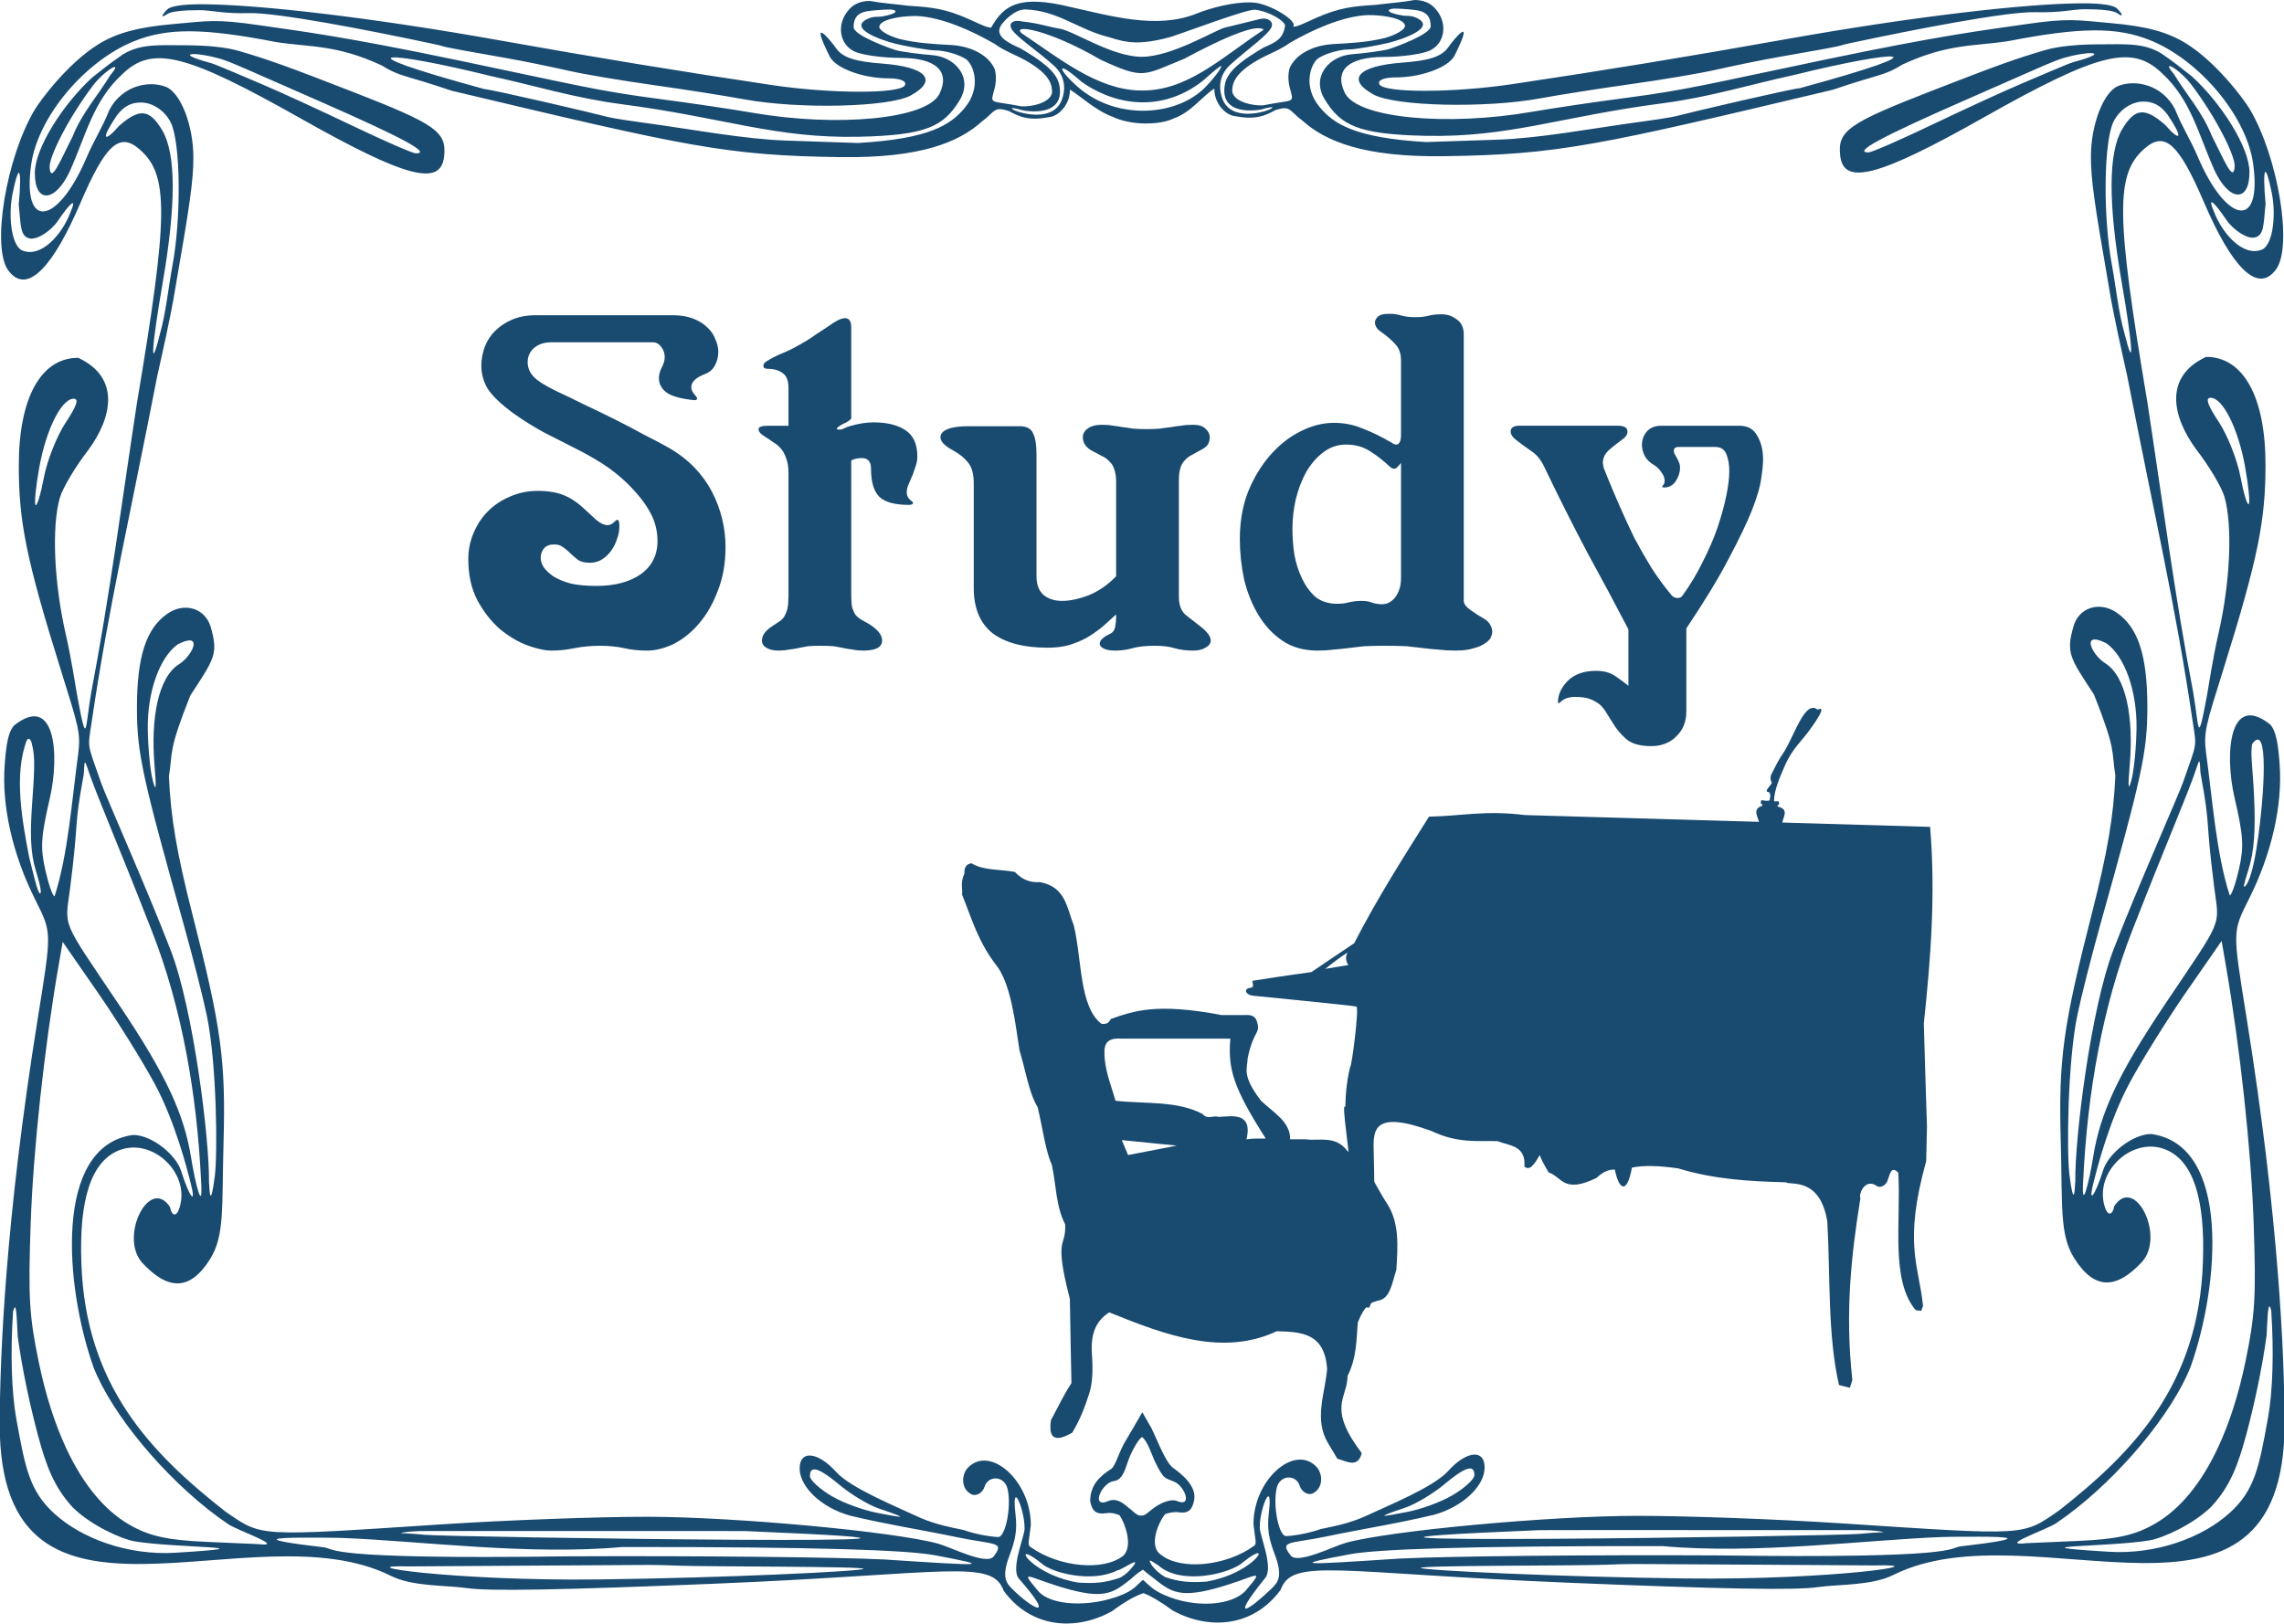 <?xml version="1.0" encoding="UTF-8" standalone="no"?>
<!-- Created with Inkscape (http://www.inkscape.org/) -->

<svg
   xmlns:dc="http://purl.org/dc/elements/1.1/"
   xmlns:cc="http://creativecommons.org/ns#"
   xmlns:rdf="http://www.w3.org/1999/02/22-rdf-syntax-ns#"
   xmlns:svg="http://www.w3.org/2000/svg"
   xmlns="http://www.w3.org/2000/svg"
   xmlns:sodipodi="http://sodipodi.sourceforge.net/DTD/sodipodi-0.dtd"
   xmlns:inkscape="http://www.inkscape.org/namespaces/inkscape"
   width="1893.007"
   height="1346.12"
   id="svg2"
   sodipodi:version="0.32"
   inkscape:version="0.48.1 r9760"
   version="1.0"
   sodipodi:docname="Study.svg"
   inkscape:output_extension="org.inkscape.output.svg.inkscape">
  <defs
     id="defs4">
    <inkscape:perspective
       sodipodi:type="inkscape:persp3d"
       inkscape:vp_x="0 : 526.18109 : 1"
       inkscape:vp_y="0 : 1000 : 0"
       inkscape:vp_z="744.09448 : 526.18109 : 1"
       inkscape:persp3d-origin="372.04724 : 350.78739 : 1"
       id="perspective10" />
    <inkscape:perspective
       id="perspective2620"
       inkscape:persp3d-origin="372.04724 : 350.78739 : 1"
       inkscape:vp_z="744.09448 : 526.18109 : 1"
       inkscape:vp_y="0 : 1000 : 0"
       inkscape:vp_x="0 : 526.18109 : 1"
       sodipodi:type="inkscape:persp3d" />
    <inkscape:perspective
       sodipodi:type="inkscape:persp3d"
       inkscape:vp_x="0 : 526.18109 : 1"
       inkscape:vp_y="0 : 1000 : 0"
       inkscape:vp_z="744.09448 : 526.18109 : 1"
       inkscape:persp3d-origin="372.04724 : 350.78739 : 1"
       id="perspective2447" />
    <inkscape:perspective
       id="perspective2507"
       inkscape:persp3d-origin="372.04724 : 350.78739 : 1"
       inkscape:vp_z="744.09448 : 526.18109 : 1"
       inkscape:vp_y="0 : 1000 : 0"
       inkscape:vp_x="0 : 526.18109 : 1"
       sodipodi:type="inkscape:persp3d" />
    <inkscape:perspective
       sodipodi:type="inkscape:persp3d"
       inkscape:vp_x="0 : 526.18109 : 1"
       inkscape:vp_y="0 : 1000 : 0"
       inkscape:vp_z="744.09448 : 526.18109 : 1"
       inkscape:persp3d-origin="372.04724 : 350.78739 : 1"
       id="perspective3498" />
    <inkscape:perspective
       id="perspective3443"
       inkscape:persp3d-origin="372.04724 : 350.78739 : 1"
       inkscape:vp_z="744.09448 : 526.18109 : 1"
       inkscape:vp_y="0 : 1000 : 0"
       inkscape:vp_x="0 : 526.18109 : 1"
       sodipodi:type="inkscape:persp3d" />
  </defs>
  <sodipodi:namedview
     id="base"
     pagecolor="#ffffff"
     bordercolor="#666666"
     borderopacity="1.0"
     inkscape:pageopacity="0.0"
     inkscape:pageshadow="2"
     inkscape:zoom="0.24748737"
     inkscape:cx="356.637"
     inkscape:cy="634.82719"
     inkscape:document-units="px"
     inkscape:current-layer="layer1"
     showgrid="false"
     inkscape:window-width="1016"
     inkscape:window-height="692"
     inkscape:window-x="658"
     inkscape:window-y="12"
     fit-margin-top="0"
     fit-margin-left="0"
     fit-margin-right="0"
     fit-margin-bottom="0"
     inkscape:window-maximized="0" />
  <g
     inkscape:label="Ebene 1"
     inkscape:groupmode="layer"
     id="layer1"
     transform="translate(263.02,0.149)">
    <g
       transform="matrix(0.929,0,0,1.233,356.178,88.4)"
       id="g2510"
       inkscape:label="Ebene 1"
       style="fill:#194a70;fill-opacity:1;stroke:none">
      <path
         sodipodi:nodetypes="ccscscccscccsssssssssscssccsscccssccsccscccsscccccccsscccsccscccscccssccsscsssssssssscccsssssssssssssscssccsscssssssssssssssccscsccssccsscssccscssccccsssssssccssccssssssccssssssccssccsssssssccscsssccscccccsccssscscccscccccsssccsccssssssssssssccsscccssccssssscsssscsssssccccssscccscsccccssssscscsscsssscccsscccssccssssssssssssccsccssscccsccsccccsccscccccsssssccsccccccsccsssssccssssssccssssssccssccccssccccccssccccssccsccsccsscccccccsscccscsscccccssssccsssscccssssccssssscccssssccccssscscscsscssccsscssssccccssscccscccsssccccsssccsscccssscccccssssccccccccsssscccssssccsssccsssssccsssssccsssssccssssssccssssccscsssccsccsccccccccsccccccccccccccsccccscssccssssccsssscssccc"
         id="path2453"
         d="m 595.441,-71.803 c -11.635,1.623 -20.951,1.914 -34.25,3.219 -12.939,0.765 -27.39,0.854 -46.625,6.625 -13.371,4.011 -23.217,8.421 -27.406,8.062 4.533,-3.7 -19.479,-14.699 -33.68,-16.073 -10.157,-0.982 -31.132,0.885 -52.882,7.416 -35.459,10.639 -76.787,1.282 -112.366,-4.612 -44.745,-8.155 -59.047,-1.606 -70.478,13.894 -4.19,0.358 -14.035,-4.051 -27.406,-8.062 -19.235,-5.771 -33.686,-5.86 -46.625,-6.625 -13.299,-1.304 -22.615,-1.596 -34.25,-3.219 -7.02,-0.058 -14.122,1.773 -18.594,5.844 -11.125,9.233 -8.959,22.875 4.438,27.969 6.466,2.458 25.107,4.469 41.406,4.469 31.224,0 44.672,8.717 35.031,24 -11.075,17.558 -92.676,22.61 -167.063,12.875 -18.378,-2.405 -56.116,-6.602 -83.844,-9.344 -54.602,-5.4 -71.239,-8.98 -179,-25.938 -103.011,-16.21 -139.134,-19.404 -177.688,-23.625 -38.554,-4.221 -45.19,-2.775 -76.406,-0.688 -31.217,2.088 -50.039,5.932 -66.469,13.562 -26.991,12.535 -51.714,37.521 -57.031,44.281 -25.214,32.054 -38.69,92.466 -23.25,107.906 17.051,17.05 40.373,-3.559 64.094,-45.25 22.512,-39.566 34.909,-48.084 52.875,-36.312 26.3,17.232 25.926,43.986 -2.375,170.844 -13.242,65.226 -24.394,130.1 -40.781,194.594 -5.475,23.749 -3.534,38.079 -12.406,2.188 -1.286,-5.203 -4.942,-24.144 -10.312,-41.781 -10.429,-34.252 -12.598,-72.17 -5.25,-91.5 2.479,-6.519 13.833,-20.903 25.219,-31.969 21.532,-21.963 29.074,-48.9 -8.812,-62.188 -33.287,0 -53,26.936 -53,72.438 0,36.935 6.089,61.841 37.5,137.469 16.031,38.597 17.793,42.323 15.5,56.438 -5.597,30.407 -8.913,67.394 -21.094,95.719 -1.624,10e-6 -5.351,-7.999 -8.281,-17.781 -4.525,-15.103 -3.895,-22.404 4.156,-48.469 8.794,-29.119 4.612,-70.416 -31.844,-48.719 -5.638,4.356 -7.352,14.31 -8.562,26.906 -2.642,27.497 7.087,59.826 27.094,90.031 15.13,22.842 15.082,20.908 2.375,80.531 -28.754,134.92 -33.687,225.944 -33.875,272.562 0.01,161.227 224.899,55.111 349.031,101.844 19.547,7.359 49.367,6.179 67.812,8.219 19.798,2.189 83.893,1.272 218.469,-2.875 210.832,-6.497 249.986,-17.175 260.406,4.719 24.46,25.13 64.192,27.216 96.469,13.75 12.056,-6.692 21.174,-10.457 28.25,-12.219 6.708,1.971 15.109,5.635 25.844,11.594 32.277,13.466 72.039,11.348 96.5,-13.781 10.42,-21.894 49.543,-11.185 260.375,-4.688 134.575,4.147 198.671,5.064 218.469,2.875 18.445,-2.039 48.265,-0.86 67.813,-8.219 124.132,-46.732 349.021,59.352 349.031,-101.875 -0.188,-46.618 -5.121,-137.612 -33.875,-272.531 -12.707,-59.623 -12.755,-57.69 2.375,-80.531 20.007,-30.206 29.736,-62.534 27.094,-90.031 -1.21,-12.596 -2.924,-22.55 -8.562,-26.906 -36.456,-21.697 -40.638,19.6 -31.844,48.719 8.052,26.065 8.681,33.366 4.156,48.469 -2.931,9.782 -6.657,17.781 -8.281,17.781 -12.181,-28.324 -15.497,-65.312 -21.094,-95.719 -2.293,-14.115 -0.53,-17.841 15.5,-56.438 31.411,-75.628 37.5,-100.534 37.5,-137.469 0,-45.502 -19.713,-72.438 -53,-72.438 -37.886,13.288 -30.345,40.224 -8.812,62.188 11.386,11.065 22.739,25.45 25.219,31.969 7.348,19.33 5.179,57.248 -5.25,91.5 -5.37,17.637 -9.026,36.579 -10.312,41.781 -8.873,35.891 -6.931,21.561 -12.406,-2.188 -16.388,-64.494 -27.539,-129.368 -40.781,-194.594 -28.301,-126.858 -28.675,-153.611 -2.375,-170.844 17.966,-11.772 30.363,-3.254 52.875,36.312 23.721,41.691 47.043,62.3 64.094,45.25 15.44,-15.44 1.964,-75.852 -23.25,-107.906 -5.317,-6.76 -30.04,-31.747 -57.031,-44.281 -16.43,-7.63 -35.252,-11.475 -66.469,-13.562 -31.217,-2.088 -37.852,-3.533 -76.406,0.688 -38.554,4.221 -74.676,7.415 -177.687,23.625 -107.761,16.958 -124.397,20.538 -179,25.938 -27.728,2.742 -65.466,6.939 -83.844,9.344 -74.387,9.735 -155.987,4.683 -167.062,-12.875 -9.64,-15.283 3.808,-24 35.031,-24 16.3,2e-6 34.94,-2.01 41.406,-4.469 13.397,-5.093 15.562,-18.736 4.438,-27.969 -4.471,-4.071 -11.574,-5.901 -18.594,-5.844 z m 595.031,2.219 c -50.701,0.163 -152.49,9.159 -264.344,24.219 -85.726,11.542 -161.448,20.904 -243.219,30.094 -53.079,5.965 -115.183,6.017 -118.844,0.094 -1.699,-2.75 4.165,-4.594 14.656,-4.594 22.075,2e-6 47.085,-6.52 52.562,-14.812 18.936,-28.669 -0.789,-10.832 -5.688,-5.5 -6.206,6.756 -18.465,9.096 -41.094,10.375 -39.547,2.235 -50.255,11.155 -25.719,21.406 19.085,7.974 99.961,9.405 148.781,2.625 16.868,-2.343 53.335,-6.673 81.062,-9.594 27.728,-2.92 61.761,-7.239 75.625,-9.625 13.864,-2.386 39.623,-6.436 57.281,-8.75 67.432,-8.838 48.112,-6.806 61.875,-9.031 62.111,-10.042 141.492,-21.422 165.75,-20.938 24.258,0.485 32.687,-1.986 44.656,-2 13.31,-0.015 25.117,0.837 28.312,2.562 4.854,2.62 6.645,2.056 0.156,-3 -2.605,-2.03 -11.973,-3.595 -31.812,-3.531 z m -1676.031,0.625 c -19.84,-0.064 -29.208,1.502 -31.812,3.531 -6.489,5.056 -4.698,5.62 0.156,3 3.196,-1.725 15.003,-2.577 28.312,-2.562 11.969,0.014 20.398,2.485 44.656,2 24.258,-0.485 103.639,10.896 165.75,20.938 13.763,2.225 -5.557,0.193 61.875,9.031 17.658,2.314 43.417,6.364 57.281,8.75 13.864,2.386 47.897,6.705 75.625,9.625 27.728,2.92 64.195,7.251 81.062,9.594 48.82,6.78 129.696,5.349 148.781,-2.625 24.536,-10.252 13.829,-19.172 -25.719,-21.406 -22.629,-1.279 -34.888,-3.619 -41.094,-10.375 -4.898,-5.332 -24.623,-23.169 -5.688,5.5 5.477,8.293 30.488,14.813 52.563,14.812 10.491,0 16.356,1.844 14.656,4.594 -3.661,5.924 -65.765,5.871 -118.844,-0.094 -81.771,-9.19 -157.493,-18.552 -243.219,-30.094 -111.854,-15.06 -213.643,-24.056 -264.344,-24.219 z m 938.754,3.665 c 13.836,1.322 27.247,8.122 26.746,10.835 -1.714,9.269 -9.296,11.303 -19,14.562 -16.893,7.543 -32.023,15.078 -34.531,24.438 -4.84,18.064 17.775,19.039 31.906,17.313 33.404,-7.33 -23.427,14.734 -34.219,-7.188 -2.752,-5.401 -4.529,-15.086 7.125,-23.031 15.532,-10.588 34.636,-20.432 36.844,-25.625 1.46,-3.436 -3.583,-6.325 -10.562,-5.031 l -31.25,5.781 c -8.661,1.606 -47.463,19.695 -74.302,19.609 -26.751,-0.085 -60.421,-17.423 -73.291,-18.953 -10.632,-1.264 -17.785,-3.538 -33.27,-4.802 -6.98,-1.294 -11.518,0.585 -10.057,4.021 2.208,5.193 22.827,15.068 38.359,25.656 11.654,7.945 9.877,17.599 7.125,23 -10.792,21.922 -67.623,-0.142 -34.219,7.188 14.131,1.727 36.747,0.752 31.906,-17.313 -2.508,-9.359 -17.638,-16.895 -34.531,-24.438 -9.704,-3.26 -23.501,-7.949 -17.571,-15.277 2.785,-3.442 12.83,-11.193 22.15,-10.915 29.45,0.878 46.661,13.633 75.253,18.842 14.88,3.636 26.724,5.238 53.895,-0.318 13.883,-3.311 67.361,-18.654 75.496,-18.355 z m 124.621,-0.759 c 6.487,0.012 17.894,0.842 20.625,1.25 7.851,1.174 11.438,4.34 11.438,10.594 10e-6,5.563 -31.669,14.068 -37.188,15.375 -5.519,1.307 -24.367,3 -32.875,3.469 -20.347,1.12 -37.024,15.017 -24.375,30.469 14.148,17.282 29.166,23.437 89.875,24.406 74.549,1.19 119.885,-12.862 211.625,-21.906 42.389,-4.179 77.74,-12.592 116.906,-18.969 90.401,-16.883 141.464,-19.132 5.312,8.844 -6.926,0.236 -97.959,16.3 -106.781,18.125 -8.823,1.825 -22.984,3.176 -50.875,6.125 -27.891,2.949 -75.882,9.458 -111.281,10.344 l -64.344,1.625 c -63.51,-2.792 -82.398,-12.077 -95.094,-23.562 -15.83,-14.32 -7.393,-29.85 -0.938,-32.906 7.829,-3.706 20.688,-5.849 26.781,-5.781 6.093,0.068 28.16,-3.027 36.031,-4.531 13.334,-2.548 43.079,-10.492 24.219,-16.844 -5.106,-1.719 -8.46,-0.984 -12.031,-1.438 -16.888,-2.144 -13.518,-4.699 -7.031,-4.688 z m -450.719,0.625 c 6.487,-0.012 9.857,2.575 -7.031,4.719 -3.571,0.453 -6.925,-0.313 -12.031,1.406 -18.861,6.351 10.885,14.327 24.219,16.875 7.871,1.504 29.938,4.568 36.031,4.5 6.093,-0.068 18.952,2.075 26.781,5.781 6.455,3.056 14.893,18.586 -0.938,32.906 C 181.432,12.245 162.544,21.53 99.034,24.322 l -64.344,-1.625 c -35.399,-0.886 -83.39,-7.395 -111.281,-10.344 -27.891,-2.949 -42.052,-4.3 -50.875,-6.125 -8.822,-1.825 -99.856,-17.889 -106.781,-18.125 -136.151,-27.975 -85.089,-25.727 5.312,-8.844 39.167,6.377 74.518,14.79 116.906,18.969 91.74,9.045 137.076,23.096 211.625,21.906 60.709,-0.969 75.727,-7.093 89.875,-24.375 12.649,-15.452 -4.028,-29.38 -24.375,-30.5 -8.508,-0.469 -27.356,-2.161 -32.875,-3.469 -5.519,-1.307 -37.187,-9.812 -37.188,-15.375 0,-6.253 3.587,-9.42 11.438,-10.594 2.731,-0.408 14.138,-1.238 20.625,-1.25 z m 426.406,3.75 c 16.13,-0.154 33.469,2.673 33.469,7.344 10e-6,2.408 -8.23,6.067 -18.312,8.125 -15.096,2.777 -30.643,3.444 -45.969,4.031 -12.67,0.485 -30.773,4.536 -38.094,15.188 -1.833,2.667 -2.237,8.717 -0.688,13.344 4.061,12.126 5.723,8.263 -23.594,12.656 -8.392,0.41 -25.579,-1.987 -27.5,-9.156 0,-5.014 1.06,-12.17 24,-21.812 8.639,-3.631 19.172,-6.442 27.438,-11.062 19.77,-8.669 47.174,-17.941 69.25,-18.656 z m -405.125,0.625 c 1.013,-0.013 2.023,-0.01 3.031,0 22.076,0.715 49.48,9.987 69.25,18.656 8.266,4.62 18.799,7.431 27.438,11.062 22.94,9.643 24,16.83 24,21.844 -1.921,7.169 -19.108,9.566 -27.5,9.156 -29.317,-4.393 -27.655,-0.53 -23.594,-12.656 1.55,-4.627 1.145,-10.677 -0.688,-13.344 -7.321,-10.651 -25.424,-14.734 -38.094,-15.219 -15.326,-0.587 -30.873,-1.254 -45.969,-4.031 -10.083,-2.058 -18.313,-5.717 -18.312,-8.125 0,-4.378 15.242,-7.143 30.438,-7.344 z m 307.312,8.219 c 5.205,0.012 6.476,1.02 2.75,2.219 -36.831,18.604 -66.794,40.403 -107.946,39.652 -38.024,-0.694 -70.755,-20.952 -105.538,-38.522 -9.019,-6.217 23.04,-3.008 70.299,17.754 39.014,13.517 37.684,10.753 74.906,-0.625 31.528,-12.854 55.591,-20.502 65.529,-20.478 z m 745.781,1.438 c 19.798,-0.105 35.221,2.078 50.062,6.562 44.277,13.38 86.08,51.047 92.062,82.938 8.404,44.798 -23.645,40.707 -49.156,-4.188 -7.429,-13.074 -13.673,-19.425 -20.688,-32.594 -11.391,-16.043 -34.239,-19.691 -49.5,-15.625 -14.011,3.517 -25.427,26.411 -25.344,47.938 0.059,15.265 2.776,30.102 16.188,88.062 4.07,19.1 11.936,44.631 16.125,59 25.689,99.283 42.856,153.358 58.25,231.406 3.826,19.397 4.545,14.04 -8.062,41.406 -4.54,9.855 -40.23,69.882 -62.375,113.156 -20.099,39.275 -34.675,126.822 -34.062,156.25 2e-4,0.01 -2e-4,0.021 0,0.031 -0.098,0.322 -0.168,0.659 -0.188,1.031 -0.16,3.072 -0.959,18.074 -5.031,-5.844 -2.544,-14.946 -1.699,-75.845 7.125,-107.719 3.489,-12.604 12.89,-40.449 20.875,-61.875 36.882,-98.971 41.5,-115.073 41.5,-144.938 10e-5,-34.631 -8.177,-53.588 -27.344,-63.5 -15.272,-7.898 -33.645,-3.558 -38.5,9.094 -6.941,18.087 -3.163,21.291 18.25,46 20.094,38.099 15.411,37.453 19.062,54.406 -1.545,27.213 -7.063,51.684 -20.75,92.062 -26.052,76.855 -30.029,98.696 -27.969,154.344 1.604,43.334 -1.136,62.08 11.844,77.906 18.462,22.319 38.329,20.864 60.844,2.531 20.484,-17.431 -6.554,-58.192 -24.875,-37.438 -1.558,6.153 -5.909,7.468 -8.812,-0.062 -8.974,-23.277 25.093,-46.92 54.562,-37.875 24.368,7.479 35.43,32.726 33.25,75.812 -3.632,82.03 -61.441,127.256 -128.156,166.781 -33.459,17.312 -26.663,17.006 -193.344,8.781 -57.552,-2.84 -140.036,-5.128 -183.312,-5.094 -78.541,0.061 -220.681,9.971 -259.719,18.125 -11.343,2.369 -43.086,14.689 -49.375,8.5 -10.335,-10.17 -0.738,-7.616 32.656,-12.875 32.631,-5.139 62.009,-8.452 95.594,-14.531 25.25,-5.322 44.844,-19.201 44.844,-31.719 10e-6,-5.904 -3.557,-8.74 -9.062,-8.688 -6.239,0.06 -14.97,3.858 -23.719,11.219 -12.624,10.622 -54.635,23.484 -69.75,28.906 -15.253,5.472 -27.466,7.447 -43.719,9.969 -13.813,3.676 -27.966,4.689 -30.844,4.719 -6.639,0.069 -12.041,-20.886 -8.375,-32.438 2.836,-8.937 17.315,-9.132 20.5,-1.406 1.768,4.288 7.656,6.609 11.688,5.094 9.724,-3.655 8.963,-13.362 3.156,-17.906 -19.7,-15.416 -56.169,8.873 -56.094,38.594 1.631,11.431 3.382,13.288 0.156,14.812 -25.376,13.625 -65.179,16.3 -82.625,5.844 -11.972,-6.03 -1.585,-22.91 3.795,-27.432 2.981,-0.765 7.953,-1.602 11.112,-1.224 9.227,1.105 12.826,-1.365 14.594,-7.938 2.612,-9.712 -11.447,-17.887 -18.562,-21.781 -6.812,-3.729 -12.839,-16.342 -19.375,-26.625 l -8.25,-10.844 -13.75,17.719 c -7.269,8.326 -9.75,18.225 -14.094,20.375 -9.445,4.676 -18.622,10.249 -18.688,21.781 1.768,6.573 5.398,9.043 14.625,7.938 3.992,-0.478 8.026,0.225 11.625,1.438 5.199,5.787 12.086,20.949 3.25,27.219 -17.446,10.456 -57.249,7.781 -82.625,-5.844 -3.225,-1.525 -1.475,-3.381 0.156,-14.812 0.075,-29.721 -36.394,-53.979 -56.094,-38.562 -5.807,4.545 -6.568,14.251 3.156,17.906 4.031,1.515 9.92,-0.837 11.688,-5.125 3.185,-7.726 17.664,-7.53 20.5,1.406 3.666,11.551 -1.736,32.507 -8.375,32.438 -2.878,-0.03 -17.03,-1.043 -30.844,-4.719 -16.253,-2.522 -28.466,-4.466 -43.719,-9.938 -15.115,-5.422 -57.127,-18.316 -69.75,-28.937 -8.748,-7.36 -17.48,-11.159 -23.719,-11.219 -5.505,-0.053 -9.062,2.784 -9.062,8.688 0,12.517 19.593,26.397 44.844,31.719 33.584,6.079 62.963,9.392 95.594,14.531 33.394,5.259 42.991,2.736 32.656,12.906 -6.289,6.189 -38.032,-6.162 -49.375,-8.531 -39.038,-8.154 -181.178,-18.064 -259.719,-18.125 -43.277,-0.034 -125.76,2.254 -183.312,5.094 -166.681,8.225 -159.885,8.531 -193.344,-8.781 -66.715,-39.525 -124.524,-84.751 -128.156,-166.781 -2.18,-43.087 8.882,-68.334 33.25,-75.812 29.47,-9.045 63.537,14.598 54.562,37.875 -2.903,7.53 -7.255,6.216 -8.812,0.062 -18.321,-20.754 -45.359,20.006 -24.875,37.438 22.514,18.333 42.381,19.788 60.844,-2.531 12.98,-15.826 10.24,-34.572 11.844,-77.906 2.06,-55.647 -1.917,-77.489 -27.969,-154.344 -13.687,-40.379 -19.205,-64.85 -20.75,-92.062 3.651,-16.953 -1.031,-16.307 19.062,-54.406 21.413,-24.709 25.191,-27.913 18.25,-46 -4.855,-12.652 -23.228,-16.991 -38.5,-9.094 -19.167,9.912 -27.344,28.869 -27.344,63.5 0,29.864 4.618,45.967 41.5,144.938 7.984,21.426 17.386,49.271 20.875,61.875 8.824,31.874 9.669,92.773 7.125,107.719 -4.072,23.918 -4.872,8.916 -5.031,5.844 -0.019,-0.373 -0.09,-0.709 -0.188,-1.031 2e-4,-0.01 -2.7e-4,-0.021 0,-0.031 0.613,-29.428 -13.964,-116.975 -34.062,-156.25 -22.145,-43.274 -57.835,-103.301 -62.375,-113.156 -12.607,-27.366 -11.888,-22.009 -8.062,-41.406 15.394,-78.048 32.561,-132.124 58.25,-231.406 4.189,-14.369 12.055,-39.9 16.125,-59 13.412,-57.96 16.129,-72.798 16.188,-88.062 0.083,-21.527 -11.332,-44.421 -25.344,-47.938 -15.261,-4.066 -38.109,-0.418 -49.5,15.625 -7.015,13.169 -13.258,19.519 -20.688,32.594 -25.512,44.895 -57.56,48.985 -49.156,4.188 5.983,-31.89 47.785,-69.558 92.062,-82.938 29.684,-8.97 61.722,-8.789 126.344,0.656 30.189,3.555 53.86,1.527 94.469,15.781 16.091,7.646 20.39,6.224 62.156,16.938 210.39,37.685 244.715,43.624 347.219,44.656 71.136,0.716 105.228,-9.95 125.906,-23.937 11.994,-6.692 10.282,-10.395 24.062,-7.062 10.279,4.318 18.686,6.667 37.156,3.969 8.149,-1.191 17.494,-8.719 17.344,-18.406 10.22,4.814 22.888,14.095 37.866,18.232 15.991,5.891 41.918,5.916 54.772,1.192 15.217,-3.959 25.957,-15.253 36.205,-20.08 -0.15,9.688 9.195,17.216 17.344,18.406 18.47,2.699 26.877,0.381 37.156,-3.938 13.781,-3.332 12.069,0.371 24.062,7.062 20.678,13.988 54.771,24.654 125.906,23.937 102.503,-1.032 136.828,-6.971 347.219,-44.656 41.766,-10.713 46.065,-9.292 62.156,-16.938 40.608,-14.254 64.28,-12.226 94.469,-15.781 32.311,-4.723 56.484,-7.114 76.281,-7.219 z m 21.156,9.312 c -5.569,-0.016 -11.754,0.058 -18.844,0.094 -17.016,0.086 -34.096,1.284 -45.531,3.812 -26.632,5.889 -42.305,10.112 -101.5,27.469 -74.41,21.818 -83.925,26.89 -81.562,43.406 2.943,20.57 34.217,14.361 127.375,-25.25 103.992,-44.218 133.148,-49.63 160.094,-29.75 25.721,17.838 32.145,40.969 46.531,65.031 12.908,20.885 31.156,21.999 31.156,1.219 -10e-5,-16.854 -25.453,-46.613 -51.219,-64.312 -14.005,-8.204 -10.784,-6.678 -27.125,-15.406 -11.7,-5.368 -22.669,-6.265 -39.375,-6.312 z m -1740.344,0.625 c -16.706,0.048 -27.675,0.945 -39.375,6.312 -16.341,8.728 -13.121,7.203 -27.125,15.406 -25.765,17.699 -51.219,47.458 -51.219,64.312 0,20.78 18.248,19.666 31.156,-1.219 14.386,-24.062 20.81,-47.193 46.531,-65.031 26.946,-19.88 56.102,-14.468 160.094,29.75 93.158,39.611 124.432,45.82 127.375,25.25 2.363,-16.516 -7.153,-21.589 -81.562,-43.406 -59.195,-17.357 -74.868,-21.579 -101.5,-27.469 -11.436,-2.529 -28.515,-3.726 -45.531,-3.812 -7.09,-0.036 -13.275,-0.11 -18.844,-0.094 z m 1716.844,5.375 c 5.828,0.119 3.607,2.114 -15.719,6 -4.595,0.924 -31.344,9.716 -46.469,14.531 -15.124,4.815 -50.87,17.171 -79.438,27.469 -28.568,10.298 -54.247,18.75 -57.062,18.75 -14.041,-10e-6 10.677,-10.144 83.812,-34.344 67.481,-22.329 81.759,-27.333 90.969,-29.313 9.995,-2.148 19.373,-3.186 23.906,-3.094 z m -1693.344,0.625 c 4.533,-0.093 13.911,0.946 23.906,3.094 9.21,1.979 23.488,6.984 90.969,29.313 73.135,24.2 97.854,34.344 83.812,34.344 -2.815,0 -28.495,-8.452 -57.062,-18.75 -28.568,-10.298 -64.313,-22.653 -79.438,-27.469 -15.124,-4.815 -41.874,-13.607 -46.469,-14.531 -19.326,-3.886 -21.547,-5.881 -15.719,-6 z m 1763.406,8.062 c 2.566,0.029 12.731,5.889 19.438,12.594 22.524,22.52 38.98,47.895 38.531,54.656 -0.817,12.321 -10.113,-5.253 -20.406,-20.344 -8.629,-16.317 -22.478,-27.473 -33.75,-41.438 -4.411,-3.899 -5.157,-5.484 -3.812,-5.469 z m -846.437,0.031 c 1.455,-0.107 -3.052,5.399 -12.875,13.344 -25.278,20.443 -80.027,23.667 -114.844,0.625 -18.624,-12.326 -19.578,-18.827 3.344,-3.438 33.843,17.833 74.661,19.22 108.156,-0.625 10.028,-6.733 15.087,-9.823 16.219,-9.906 z m -987.031,0.594 c 1.344,-0.015 0.598,1.57 -3.812,5.469 -11.272,13.965 -25.121,25.121 -33.75,41.438 -10.294,15.091 -19.589,32.665 -20.406,20.344 -0.449,-6.761 16.007,-32.137 38.531,-54.656 6.706,-6.705 16.872,-12.564 19.438,-12.594 z M 1245.722,-3.522 c 8.137,0.006 14.793,2.101 21.375,8.625 14.299,15.738 12.477,19.407 -2.094,6.969 -18.126,-11.949 -27.049,-11.203 -38.344,3.156 -12.31,15.65 -12.432,49.77 -0.344,102.5 10.165,44.339 11.394,61.551 2.438,34.375 -5.435,-14.605 -7.377,-30.271 -11.031,-45.438 -8.174,-32.463 -7.456,-83.258 1.344,-96.687 5.271,-8.044 16.194,-13.507 26.656,-13.5 z m -1786.531,0.625 c 10.462,-0.007 21.386,5.456 26.656,13.5 8.799,13.43 9.518,64.224 1.344,96.687 -3.655,15.167 -5.597,30.832 -11.031,45.438 -8.957,27.176 -7.727,9.964 2.438,-34.375 12.088,-52.73 11.967,-86.85 -0.344,-102.5 -11.295,-14.359 -20.217,-15.105 -38.344,-3.156 -14.571,12.439 -16.393,8.769 -2.094,-6.969 6.582,-6.524 13.238,-8.619 21.375,-8.625 z M 1354.566,43.791 c 1.039,-0.177 2.869,3.754 5.594,13.719 3.822,13.455 1.845,34.224 -8.125,38.312 -16.966,5.706 -35.912,-10.601 -43.219,-25.062 -6.789,-11.83 0.402,-6.433 11,5.312 6.107,6.768 18.318,12.763 24.812,11.844 8.749,-1.239 8.175,-8 10.094,-22.906 -1.509,-11.914 -1.675,-20.96 -0.156,-21.219 z m -2004.437,0.625 c 0.071,-0.021 0.154,-0.011 0.219,0 1.519,0.259 1.353,9.305 -0.156,21.219 1.919,14.906 1.344,21.668 10.094,22.906 6.494,0.919 18.706,-5.076 24.812,-11.844 10.598,-11.746 17.789,-17.142 11,-5.312 -7.307,14.461 -26.253,30.769 -43.219,25.062 -9.97,-4.089 -11.947,-24.858 -8.125,-38.312 2.554,-9.342 4.308,-13.396 5.375,-13.719 z M 1305.722,195.635 c 10.84,-1e-5 24.536,20.615 30.656,46.125 3.049,12.71 4.565,24.123 3.344,25.344 -1.221,1.221 -4.573,-7.094 -7.438,-18.469 -2.864,-11.375 -11.571,-27.956 -19.375,-36.844 -9.997,-11.387 -12.132,-16.156 -7.187,-16.156 z m -1906.531,0.625 c 4.945,-1e-5 2.81,4.77 -7.188,16.156 -7.803,8.888 -16.511,25.469 -19.375,36.844 -2.864,11.375 -6.216,19.69 -7.438,18.469 -1.221,-1.221 0.295,-12.633 3.344,-25.344 6.12,-25.51 19.816,-46.125 30.656,-46.125 z m 1802.687,161.875 c 2.242,-0.103 5.774,0.636 10.938,2.625 16.295,8.721 27.262,32.122 26.781,57.156 -0.242,12.604 -2.229,28.073 -4.438,34.375 -2.913,8.312 -3.356,5.542 -1.594,-10.094 3.506,-31.103 -2.971,-59.235 -22.031,-68.156 -9.236,-4.323 -17.663,-15.54 -9.656,-15.906 z m -1699.75,0.625 c 0.321,-0.014 0.626,-0.013 0.906,0 8.006,0.367 -0.421,11.583 -9.656,15.906 -19.061,8.922 -25.537,37.053 -22.031,68.156 1.762,15.636 1.32,18.406 -1.594,10.094 -2.209,-6.302 -4.196,-21.771 -4.438,-34.375 -0.48,-25.034 10.486,-48.435 26.781,-57.156 4.518,-1.74 7.783,-2.525 10.031,-2.625 z M 1347.597,425.416 c 10.454,-0.35 3.914,53.866 -2.27,78.781 -3,12.088 -6.561,18.478 -8.756,19.834 -2.195,1.357 -1.238,-1.27 2.745,-10.803 5.22,-12.494 6.632,-26.627 5.094,-50.594 -1.174,-18.288 -3.467,-28.241 -1.594,-34.312 1.8,-1.87 3.402,-2.8 4.781,-2.906 z m -1990.281,0.625 c 0.665,-1.314 3.544,-2.437 4.781,2.906 1.882,6.029 2.86,10.736 0.427,35.323 -2.365,23.9 -2.147,37.09 3.073,49.584 3.983,9.534 5.445,16.2 3.25,14.844 -2.195,-1.357 -5.244,-12.086 -9.261,-23.875 -6.436,-24.996 -13.851,-55.893 -2.27,-78.781 z M 1295.472,440.197 c 1.069,-0.376 0.635,5.571 1.438,8.844 9.034,36.858 3.676,26.657 12,75.781 4.585,27.053 8.805,19.48 -43.875,78.531 -42.249,47.359 -58.006,73.724 -64.094,102.594 -3.522,16.702 -10.928,39.314 -8.875,15.094 3.711,-57.975 17.079,-115.867 43.625,-167.062 33.484,-64.577 50.986,-94.195 58.094,-110.969 0.789,-1.862 1.331,-2.687 1.688,-2.812 z m -1886.156,0.625 c 0.356,-0.051 0.925,0.749 1.812,2.844 7.107,16.773 24.61,46.361 58.094,110.938 26.546,51.196 39.914,109.087 43.625,167.062 2.053,24.221 -5.353,1.608 -8.875,-15.094 -6.088,-28.87 -21.845,-55.235 -64.094,-102.594 -52.679,-59.051 -48.459,-51.478 -43.875,-78.531 8.324,-49.125 2.966,-38.923 12,-75.781 0.769,-3.136 0.403,-8.714 1.312,-8.844 z m 1906.187,120 3.594,15.625 c 12.851,55.813 22.702,124.39 24.969,173.75 2.28,49.667 1.327,62.061 -7.188,93.062 -6.104,22.227 -14.395,41.711 -24.562,58.125 -14.842,23.959 -33.712,41.362 -55.844,51.094 -17.799,7.827 -34.057,10.603 -69.094,11.75 l -45.844,1.5 c -26.324,2.216 17.542,-8.937 26.312,-13.406 3.112,-1.583 6.222,-3.235 9.344,-4.969 0.02,-0.011 0.042,-0.02 0.063,-0.031 47.129,-26.198 94.334,-68.76 110.812,-100.625 25.387,-54.109 35.992,-148.634 -35.312,-156.062 -16.673,-10e-6 -38.255,13.135 -42.906,24.25 -7.455,17.814 -14.247,24.394 -8.062,6.688 2.317,-6.635 12.897,-39.077 31.625,-65.312 10.796,-15.124 33.668,-42.789 50.844,-61.469 l 31.25,-33.969 z m -1926.094,0.625 31.25,33.969 c 17.175,18.679 40.047,46.344 50.844,61.469 18.728,26.236 29.307,58.677 31.625,65.312 6.185,17.707 -0.608,11.126 -8.062,-6.688 -4.651,-11.115 -26.233,-24.25 -42.906,-24.25 -71.304,7.428 -60.7,101.954 -35.312,156.062 16.478,31.865 63.684,74.427 110.812,100.625 0.02,0.011 0.042,0.02 0.062,0.031 3.122,1.734 6.232,3.386 9.344,4.969 8.771,4.469 52.636,15.622 26.312,13.406 l -45.844,-1.5 c -35.037,-1.147 -51.295,-3.924 -69.094,-11.75 -22.132,-9.732 -41.002,-27.135 -55.844,-51.094 -10.168,-16.414 -18.458,-35.898 -24.562,-58.125 -8.514,-31.002 -9.468,-43.396 -7.188,-93.062 2.267,-49.36 12.118,-117.937 24.969,-173.75 l 3.594,-15.625 z M 1358.066,806.572 c 0.441,-0.089 0.987,0.712 1.688,2.625 2.512,28.011 1.343,54.688 -2.844,72.188 -8.024,33.536 -11.899,48.713 -34.062,63.906 -24.492,16.789 -65.65,28.176 -108,26.219 -91.404,-4.224 0.728,-3.062 36.625,-7.688 11.519,-1.484 38.803,-10.644 55.125,-22.844 16.819,-13.836 23.63,-28.002 30.875,-48.125 6.572,-18.511 13.986,-43.563 18.156,-66.656 0.741,-11.006 1.115,-19.359 2.438,-19.625 z m -2011.375,0.625 c 1.462,-0.436 1.822,8.161 2.594,19.625 4.17,23.093 11.584,48.145 18.156,66.656 7.245,20.123 14.056,34.32 30.875,48.156 16.322,12.2 43.606,21.36 55.125,22.844 35.897,4.625 128.029,3.463 36.625,7.688 -42.35,1.957 -83.508,-9.461 -108,-26.25 -22.164,-15.193 -26.039,-30.37 -34.062,-63.906 -4.187,-17.499 -5.356,-44.176 -2.844,-72.188 0.613,-1.674 1.122,-2.503 1.531,-2.625 z m 1005.875,87.25 c 5.028,3.099 8.39,11.881 11.463,16.661 7.968,12.394 8.922,10.524 17.487,13.469 9.225,3.172 16.162,17.446 1.709,12.729 -3.118,-1.018 -10.466,-0.214 -18.214,3.651 -6.745,3.365 -9.596,6.452 -13.24,6.203 -4.009,0.523 -7.7,-3.371 -11.617,-5.325 -6.135,-4.257 -11.897,-6.392 -17.961,-4.409 -16.064,5.253 -6.011,-12.409 5.055,-13.458 8.5,-0.806 10.464,-9.312 13.131,-14.508 3.691,-7.191 9.991,-15.013 12.187,-15.013 z m 292.188,21.063 c 2.786,-0.049 4.094,1.469 4.094,4.531 10e-6,2.663 -8.836,8.744 -19.656,13.531 -10.82,4.786 -28.928,9.518 -40.125,11.125 -21.218,3.046 -32.237,4.854 -2.094,-2.781 10.158,-2.573 26.035,-10.052 35.438,-15.969 11.038,-6.946 18.272,-10.366 22.344,-10.437 z m -584.594,0.625 c 4.072,0.072 11.306,3.492 22.344,10.437 9.403,5.917 25.28,13.396 35.438,15.969 30.143,7.635 19.124,5.827 -2.094,2.781 -11.197,-1.607 -29.305,-6.339 -40.125,-11.125 -10.82,-4.787 -19.656,-10.869 -19.656,-13.531 -1e-4,-3.062 1.308,-4.58 4.094,-4.531 z m 404.75,18.125 c 1.319,-0.199 1.884,2.952 0.5,11.781 -1.58,10.078 0.075,16.769 5.312,27.156 7.603,15.077 2.949,18.866 -3.219,23.344 -18.745,13.609 -38.652,23.884 -5.219,-7.469 7.535,-7.066 -4.731,-28.028 -4.906,-33.719 -0.252,-8.201 5.013,-20.714 7.531,-21.094 z m -225.156,0.656 c 0.076,-0.014 0.168,-0.012 0.25,0 2.519,0.38 7.815,12.893 7.562,21.094 -0.175,5.691 -12.784,27.001 -4.938,33.719 33.1,28.341 12.759,20.63 -5.219,7.438 -6.145,-4.509 -10.822,-8.267 -3.219,-23.344 5.238,-10.387 6.892,-17.078 5.312,-27.156 -1.298,-8.278 -0.894,-11.539 0.25,-11.75 z m 512.562,22 c 79.678,-0.031 235.609,0.031 240.281,0.031 6.23,-10e-5 12.461,0.256 17.188,0.75 9.453,0.989 1.664,0.35 -17.188,1.781 -21.694,1.647 -624.014,8.065 -286.125,-2.5 1.187,-0.037 19.284,-0.052 45.844,-0.062 z m -948,0.625 c 49.526,-0.012 108.442,-0.015 148.281,0 26.559,0.01 44.656,0.025 45.844,0.062 337.889,10.565 -264.431,4.147 -286.125,2.5 -18.851,-1.432 -26.64,-0.792 -17.188,-1.781 4.726,-0.494 10.957,-0.75 17.188,-0.75 2.336,0 42.474,-0.019 92,-0.031 z m 1295.5,3.844 c 22.664,0.025 48.71,0.719 -17.188,6.5 -10.793,0.947 2.823,8.343 -217.687,6.062 -112.549,-0.423 -239.679,0.526 -282.531,2.125 -89.559,4.436 -98.247,4.709 -45.031,-2.844 23.899,-3.392 101.119,-5.688 279.219,-5.531 82.648,5.718 180.888,-4.128 249.313,-6.094 5.302,-0.089 10.604,-0.209 15.906,-0.188 3.275,0.021 10.445,-0.04 18,-0.031 z m -1494.719,0.625 c 7.555,-0.008 14.725,0.052 18,0.031 5.303,-0.022 10.605,0.098 15.906,0.188 68.425,1.966 166.664,11.812 249.312,6.094 178.1,-0.157 255.32,2.139 279.219,5.531 53.216,7.553 44.527,7.28 -45.031,2.844 -42.852,-1.599 -169.982,-2.548 -282.531,-2.125 -220.51,2.28 -206.894,-5.116 -217.688,-6.062 -65.898,-5.781 -39.851,-6.476 -17.188,-6.5 z m 850.5,10.469 c 5.01,-0.03 -12.869,14.866 -45.719,19.094 -15.07,0.829 -24.583,0.086 -36.875,-3.031 -4.908,-2.191 -8.819,-4.826 -11.75,-7.719 -5.605,-6.662 1.844,-1.692 5.557,-0.209 20.632,13.903 65.11,5.433 75.849,-2.198 7.053,-4.274 11.268,-5.927 12.938,-5.938 z m -206.281,0.625 c 1.67,0.01 5.885,1.695 12.938,5.969 9.608,6.827 45.852,13.527 68.156,4.906 4.158,-0.133 25.49,-12.259 10.73,0.118 -2.238,1.877 -6.761,4.436 -9.23,5.069 -12.292,3.117 -21.805,3.86 -36.875,3.031 -32.85,-4.228 -50.729,-19.124 -45.719,-19.094 z m 542.188,6.625 c 11.355,-0.033 213.107,0.989 214.125,0.969 59.651,-1.178 -37.253,9.944 -168.781,8.75 -111.794,-1.014 -234.741,-5.458 -235.75,-7.094 -1.088,-1.763 141.832,-1.358 166.125,-2.156 9.11,-0.299 17.468,-0.449 24.281,-0.469 z m -878.094,0.625 c 6.813,0.02 15.171,0.169 24.281,0.469 24.293,0.798 167.213,0.393 166.125,2.156 -1.009,1.635 -123.956,6.111 -235.75,7.125 -131.528,1.193 -228.433,-9.928 -168.781,-8.75 1.018,0.02 202.77,-1.033 214.125,-1 z m 439.805,3.188 c 2.254,1.64 5.727,3.555 9.289,5.656 14.495,8.552 22.031,13.604 54.062,7.188 36.394,-7.29 47.458,-15.825 28.594,0.937 -11.492,10.212 -45.251,12.782 -74.085,2.848 -9.083,-3.129 -12.593,-6.209 -17.869,-9.79 -6.482,4.085 -7.839,6.8 -19.361,10.272 -28.37,8.548 -63.078,7.081 -74.091,-2.705 -18.864,-16.762 -7.8,-8.228 28.594,-0.937 32.032,6.416 39.567,1.365 54.062,-7.188 3.334,-2.306 6.722,-4.501 10.805,-6.281 z"
         style="fill:#194a70;fill-opacity:1;stroke:none"
         inkscape:connector-curvature="0" />
    </g>
    <path
       style="font-size:400px;font-style:normal;font-variant:normal;font-weight:normal;font-stretch:normal;text-align:start;line-height:125%;writing-mode:lr-tb;text-anchor:start;fill:#194a70;fill-opacity:1;fill-rule:nonzero;stroke:none;stroke-width:1;marker:none;visibility:visible;display:inline;overflow:visible;enable-background:accumulate;font-family:NouveauFLF;-inkscape-font-specification:NouveauFLF"
       d="m 314.718,330.383 c -2e-4,-0.8 -0.4,-1.6 -1.2,-2.4 -0.8,-0.8 -1.6,-1.866 -2.4,-3.2 -0.8,-1.333 -1.2,-2.666 -1.2,-4 -1.9e-4,-4.266 3.733,-7.866 11.2,-10.8 3.733,-1.333 6.533,-3.733 8.4,-7.2 1.866,-3.466 2.8,-7.2 2.8,-11.2 -2.2e-4,-3.466 -0.8,-6.933 -2.4,-10.4 -1.334,-3.733 -3.6,-7.066 -6.8,-10 -2.934,-2.933 -6.8,-5.333 -11.6,-7.2 -4.8,-1.866 -10.4,-2.8 -16.8,-2.8 l -113.6,0 c -7.467,2.7e-4 -14,1.2 -19.6,3.6 -5.6,2.4 -10.4,5.6 -14.4,9.6 -3.733,3.734 -6.533,8.134 -8.4,13.2 -1.867,5.067 -2.8,10.134 -2.8,15.2 -2e-5,6.934 1.733,13.334 5.2,19.2 3.733,5.867 10.8,12.667 21.2,20.4 9.067,6.4 17.867,11.867 26.4,16.4 8.533,4.267 16.667,8.4 24.4,12.4 8,4 15.6,8.267 22.8,12.8 7.2,4.533 14.267,10.133 21.2,16.8 8.8,8.8 15.067,16.8 18.8,24 4,7.2 6,15.067 6,23.6 -1.7e-4,11.733 -4.667,20.933 -14,27.6 -9.333,6.4 -21.6,9.6 -36.8,9.6 -8.267,5e-5 -15.333,-0.667 -21.2,-2 -5.867,-1.6 -10.667,-3.6 -14.4,-6 -3.467,-2.4 -6.133,-4.933 -8,-7.6 -1.6,-2.667 -2.4,-5.2 -2.4,-7.6 -7e-5,-3.2 0.933,-5.867 2.8,-8 1.867,-2.133 4.667,-3.2 8.4,-3.2 2.933,8e-5 5.2,0.667 6.8,2 1.867,1.067 3.733,2.533 5.6,4.4 2.133,2.133 4.4,4.133 6.8,6 2.4,1.867 5.867,2.8 10.4,2.8 3.733,7e-5 7.067,-0.933 10,-2.8 2.933,-1.867 5.467,-4.267 7.6,-7.2 2.133,-2.933 3.733,-6.133 4.8,-9.6 1.333,-3.467 2,-6.933 2,-10.4 -1.3e-4,-3.733 -0.533,-5.6 -1.6,-5.6 -0.533,1e-4 -1.2,0.4 -2,1.2 -2.133,2.133 -4.133,3.2 -6,3.2 -2.933,10e-5 -6.133,-1.467 -9.6,-4.4 -3.2,-2.933 -6.533,-6 -10,-9.2 -5.333,-5.067 -10.933,-8.8 -16.8,-11.2 -5.867,-2.4 -13.067,-3.6 -21.6,-3.6 -8.267,1.3e-4 -16,1.6 -23.2,4.8 -6.933,2.933 -12.933,6.933 -18,12 -5.067,5.067 -9.067,11.067 -12,18 -2.933,6.933 -4.4,14.133 -4.4,21.6 -10e-6,13.333 2.533,24.8 7.6,34.4 5.067,9.333 11.2,17.2 18.4,23.6 7.467,6.133 15.067,10.667 22.8,13.6 8,2.933 14.8,4.4 20.4,4.4 6.133,0 12.4,-0.667 18.8,-2 6.667,-1.333 13.733,-2 21.2,-2 7.467,0 14.133,0.667 20,2 5.867,1.333 12.133,2 18.8,2 7.2,0 14.666,-1.867 22.4,-5.6 7.733,-4 14.666,-9.6 20.8,-16.8 6.4,-7.467 11.6,-16.533 15.6,-27.2 4.266,-10.667 6.4,-22.8 6.4,-36.4 -2.2e-4,-7.733 -0.934,-15.467 -2.8,-23.2 -1.867,-7.733 -4.667,-15.2 -8.4,-22.4 -3.734,-7.2 -8.534,-13.867 -14.4,-20 -5.867,-6.133 -12.934,-11.6 -21.2,-16.4 -5.6,-3.2 -12.4,-6.8 -20.4,-10.8 -7.733,-4.266 -15.867,-8.533 -24.4,-12.8 -8.533,-4.266 -17.067,-8.4 -25.6,-12.4 -8.533,-4.266 -16.267,-8 -23.2,-11.2 -9.333,-4.533 -15.6,-8.533 -18.8,-12 -3.2,-3.466 -4.8,-7.466 -4.8,-12 -6e-5,-4.533 1.733,-8.4 5.2,-11.6 3.733,-3.2 8.533,-4.8 14.4,-4.8 l 84,0 c 2.933,2.5e-4 5.333,1.334 7.2,4 1.867,2.4 2.8,5.2 2.8,8.4 -1.7e-4,2.4 -0.667,4.934 -2,7.6 -1.867,3.467 -2.8,6.667 -2.8,9.6 -1.7e-4,5.067 2.267,9.2 6.8,12.4 4.533,2.934 12,4.934 22.4,6 1.6,2e-4 2.4,-0.4 2.4,-1.2 m 75.787,61.6 0,101.2 c -3e-5,4.533 -0.267,8.133 -0.8,10.8 -0.533,2.4 -1.333,4.533 -2.4,6.4 -0.8,1.6 -2.133,3.067 -4,4.4 -1.6,1.067 -3.6,2.4 -6,4 -5.867,3.733 -8.8,7.733 -8.8,12 -10e-6,2.667 1.2,4.667 3.6,6 2.667,1.6 6,2.4 10,2.4 3.2,0 6,-0.267 8.4,-0.8 2.667,-0.267 5.2,-0.667 7.6,-1.2 2.667,-0.533 5.467,-1.067 8.4,-1.6 2.933,-0.267 6.4,-0.4 10.4,-0.4 4.533,0 8.267,0.133 11.2,0.4 3.2,0.533 6,1.067 8.4,1.6 2.667,0.533 5.2,0.933 7.6,1.2 2.4,0.533 5.2,0.8 8.4,0.8 10.4,0 15.6,-2.8 15.6,-8.4 -1.1e-4,-4.533 -3.6,-9.067 -10.8,-13.6 -2.4,-1.333 -4.533,-2.533 -6.4,-3.6 -1.867,-1.067 -3.467,-2.4 -4.8,-4 -1.067,-1.6 -2,-3.6 -2.8,-6 -0.533,-2.667 -0.8,-6.133 -0.8,-10.4 l 0,-111.6 c 2.4,-1.333 5.333,-2 8.8,-2 5.067,1.6e-4 7.6,2.933 7.6,8.8 -1e-4,11.2 2.4,19.067 7.2,23.6 4.8,4.267 12.8,6.4 24,6.4 2.4,1.2e-4 3.6,-0.533 3.6,-1.6 -1.4e-4,-0.533 -0.4,-1.067 -1.2,-1.6 -2.667,-1.867 -4,-4.267 -4,-7.2 -1.3e-4,-2.133 0.533,-4.4 1.6,-6.8 1.067,-2.667 2.267,-5.467 3.6,-8.4 0.8,-2.4 1.6,-4.8 2.4,-7.2 0.8,-2.4 1.2,-4.8 1.2,-7.2 -1.4e-4,-10.4 -3.333,-17.733 -10,-22 -6.4,-4.266 -15.2,-6.4 -26.4,-6.4 -5.6,1.8e-4 -11.733,0.934 -18.4,2.8 -2.133,0.534 -4,1.2 -5.6,2 -1.333,0.8 -2.667,1.2 -4,1.2 -1.6,1.8e-4 -2.4,-0.266 -2.4,-0.8 -7e-5,-0.533 1.067,-1.466 3.2,-2.8 1.333,-0.8 2.933,-1.6 4.8,-2.4 1.867,-1.066 3.2,-2.133 4,-3.2 l 0,-75.6 c -8e-5,-5.066 -1.733,-7.6 -5.2,-7.6 -1.6,2.7e-4 -3.733,0.667 -6.4,2 -2.4,1.334 -5.067,3.067 -8,5.2 -2.933,1.867 -6,3.867 -9.2,6 -2.933,2.134 -5.733,4 -8.4,5.6 -6.667,4 -12.4,7.067 -17.2,9.2 -4.8,1.867 -9.067,3.867 -12.8,6 -2.4,1.334 -4,2.4 -4.8,3.2 -0.533,0.8 -0.8,1.6 -0.8,2.4 -10e-6,1.6 1.2,2.4 3.6,2.4 5.067,2.3e-4 9.2,1.2 12.4,3.6 3.2,2.134 4.8,6.267 4.8,12.4 l 0,31.2 -16.8,0 c -5.333,1.8e-4 -8,0.934 -8,2.8 -10e-6,2.134 1.867,4.267 5.6,6.4 2.133,1.333 4.267,2.8 6.4,4.4 2.4,1.333 4.533,3.067 6.4,5.2 1.867,2.133 3.333,4.8 4.4,8 1.333,3.2 2,7.333 2,12.4 m 153.544,95.2 c -3e-5,16.8 5.2,29.333 15.6,37.6 10.667,8 25.867,12 45.6,12 6.4,0 12.133,-0.667 17.2,-2 5.333,-1.6 10.267,-3.6 14.8,-6 4.533,-2.667 8.8,-5.6 12.8,-8.8 4,-3.467 8,-7.067 12,-10.8 l 0,2.4 c -1.5e-4,2.4 -0.267,5.067 -0.8,8 -0.533,2.667 -1.867,4.533 -4,5.6 -5.867,2.667 -8.8,5.467 -8.8,8.4 -1.4e-4,1.333 0.933,2.533 2.8,3.6 2.133,1.333 5.467,2 10,2 5.067,0 9.867,-0.667 14.4,-2 4.8,-1.333 10.933,-2 18.4,-2 6.666,0 12.133,0.667 16.4,2 4.533,1.333 9.733,2 15.6,2 4,0 7.333,-0.8 10,-2.4 2.933,-1.6 4.4,-3.6 4.4,-6 -2.3e-4,-3.2 -2.667,-6.933 -8,-11.2 -4.534,-3.467 -8.8,-6.8 -12.8,-10 -3.734,-3.2 -5.6,-8.267 -5.6,-15.2 l 0,-96 c -2e-4,-4.267 0.4,-7.733 1.2,-10.4 0.8,-2.667 2,-4.8 3.6,-6.4 1.6,-1.867 3.466,-3.333 5.6,-4.4 2.4,-1.333 5.066,-2.8 8,-4.4 2.666,-1.333 4.533,-2.8 5.6,-4.4 1.066,-1.867 1.6,-3.866 1.6,-6 -2.3e-4,-2.666 -1.2,-5.066 -3.6,-7.2 -2.134,-2.133 -5.467,-3.2 -10,-3.2 -4,1.8e-4 -7.467,0.267 -10.4,0.8 -2.667,0.267 -5.467,0.667 -8.4,1.2 -2.667,0.267 -5.6,0.667 -8.8,1.2 -2.934,0.267 -6.667,0.4 -11.2,0.4 -4.267,1.8e-4 -8,-0.133 -11.2,-0.4 -2.933,-0.533 -5.733,-0.933 -8.4,-1.2 -2.667,-0.533 -5.333,-0.933 -8,-1.2 -2.667,-0.533 -5.733,-0.8 -9.2,-0.8 -5.333,1.8e-4 -9.333,1.067 -12,3.2 -2.667,1.867 -4,4.267 -4,7.2 -1.2e-4,5.067 3.067,9.067 9.2,12 2.4,1.333 4.667,2.533 6.8,3.6 2.4,1.067 4.4,2.533 6,4.4 1.867,1.6 3.2,3.733 4,6.4 1.067,2.667 1.6,6.133 1.6,10.4 l 0,78.4 c -6.667,6.933 -14.133,12.133 -22.4,15.6 -8.267,3.2 -15.733,4.8 -22.4,4.8 -6.133,4e-5 -11.2,-1.6 -15.2,-4.8 -4,-3.467 -6,-8.667 -6,-15.6 l 0,-101.2 c -9e-5,-7.733 -0.933,-13.466 -2.8,-17.2 -1.6,-4 -5.333,-6 -11.2,-6 l -42.8,0 c -7.2,1.8e-4 -12.8,0.8 -16.8,2.4 -4,1.6 -6,3.867 -6,6.8 -10e-6,3.467 3.467,7.067 10.4,10.8 5.333,2.933 9.467,6.267 12.4,10 3.2,3.733 4.8,9.467 4.8,17.2 l 0,86.8 m 348.531,-98.8 c 1.067,1.5e-4 2,-0.533 2.8,-1.6 1.067,-1.067 2,-2.133 2.8,-3.2 l 0,95.2 c -1.4e-4,4.533 -0.667,8.267 -2,11.2 -1.067,2.667 -2.4,4.8 -4,6.4 -1.6,1.6 -3.333,2.8 -5.2,3.6 -1.6,0.533 -3.067,0.8 -4.4,0.8 -2.667,3e-5 -5.333,-0.4 -8,-1.2 -2.667,-1.067 -5.6,-1.6 -8.8,-1.6 -4,4e-5 -7.6,0.4 -10.8,1.2 -2.933,0.8 -6.133,1.2 -9.6,1.2 -7.2,3e-5 -13.2,-1.867 -18,-5.6 -4.533,-4 -8.267,-9.067 -11.2,-15.2 -2.933,-6.133 -5.067,-12.8 -6.4,-20 -1.067,-7.2 -1.6,-14.267 -1.6,-21.2 -5e-5,-8.267 0.933,-16.533 2.8,-24.8 2.133,-8.533 5.067,-16.133 8.8,-22.8 4,-6.667 8.667,-12 14,-16 5.6,-4.266 11.867,-6.4 18.8,-6.4 7.733,1.7e-4 14.4,1.867 20,5.6 5.6,3.467 11.067,7.733 16.4,12.8 1.067,1.067 2.267,1.6 3.6,1.6 m -128,58.4 c -10e-6,11.2 1.2,22.4 3.6,33.6 2.667,10.933 6.667,20.8 12,29.6 5.333,8.8 12,15.867 20,21.2 8,5.333 17.6,8 28.8,8 4.8,0 9.067,-0.267 12.8,-0.8 4,-0.267 8,-0.667 12,-1.2 4.267,-0.533 8.8,-1.067 13.6,-1.6 5.067,-0.267 11.067,-0.4 18,-0.4 6.933,0 12.8,0.133 17.6,0.4 5.067,0.533 9.733,1.067 14,1.6 4.266,0.533 8.4,0.933 12.4,1.2 4.266,0.533 8.933,0.8 14,0.8 6.133,0 11.2,-0.667 15.2,-2 4,-1.067 7.066,-2.4 9.2,-4 2.4,-1.6 4,-3.2 4.8,-4.8 0.8,-1.867 1.2,-3.467 1.2,-4.8 -2.2e-4,-1.867 -0.534,-3.733 -1.6,-5.6 -1.067,-2.133 -2.8,-3.867 -5.2,-5.2 -3.734,-2.133 -7.467,-4.533 -11.2,-7.2 -3.734,-2.667 -5.6,-5.2 -5.6,-7.6 l 0,-220.8 c -2e-4,-5.6 -1.867,-9.733 -5.6,-12.4 -3.734,-2.933 -8,-4.4 -12.8,-4.4 -4.267,2.7e-4 -7.867,0.4 -10.8,1.2 -2.933,0.8 -6.533,1.2 -10.8,1.2 -4.267,2.7e-4 -8,-0.4 -11.2,-1.2 -3.2,-1.066 -6.667,-1.6 -10.4,-1.6 -4.8,2.7e-4 -8,0.8 -9.6,2.4 -1.6,1.6 -2.4,3.2 -2.4,4.8 -1.2e-4,1.334 0.4,2.667 1.2,4 0.8,1.334 2,2.534 3.6,3.6 5.333,3.734 9.467,7.334 12.4,10.8 2.933,3.2 4.4,7.6 4.4,13.2 l 0,61.2 c -1.4e-4,5.6 -1.333,8.4 -4,8.4 -1.067,1.7e-4 -2.133,-0.4 -3.2,-1.2 -8.533,-5.066 -16.667,-9.066 -24.4,-12 -7.467,-3.2 -15.467,-4.8 -24,-4.8 -9.333,1.8e-4 -18.667,2.4 -28,7.2 -9.067,4.534 -17.333,11.067 -24.8,19.6 -7.467,8.533 -13.6,18.667 -18.4,30.4 -4.533,11.733 -6.8,24.8 -6.8,39.2 m 224.469,-89.2 c 0,2.4 1.6,4.8 4.8,7.2 3.733,2.933 7.733,5.867 12,8.8 4.267,2.667 7.733,6.667 10.4,12 12.8,26.667 25.067,51.067 36.8,73.2 12,21.867 23.2,42.8 33.6,62.8 l 0,46.8 c -2.933,-2.4 -6.533,-5.067 -10.8,-8 -4.267,-2.933 -9.6,-4.4 -16,-4.4 -9.867,-2e-5 -17.6,2.667 -23.2,8 -5.6,5.6 -8.4,11.6 -8.4,18 -10e-5,0.533 0.133,0.8 0.4,0.8 0.533,-5e-5 1.2,-0.4 2,-1.2 2.667,-2.667 6.667,-4 12,-4 5.333,-4e-5 9.6,0.667 12.8,2 3.2,1.333 5.867,2.933 8,4.8 2.133,2.133 3.867,4.4 5.2,6.8 1.6,2.667 3.2,5.2 4.8,7.6 2.933,5.067 6.667,9.6 11.2,13.6 4.533,4 11.466,6 20.8,6 8.533,-8e-5 15.466,-2.667 20.8,-8 5.6,-5.333 8.4,-12.267 8.4,-20.8 l 0,-68.8 c 15.2,-22.667 26.933,-42 35.2,-58 8.533,-16 14.933,-29.333 19.2,-40 4.266,-10.933 6.8,-19.6 7.6,-26 1.066,-6.667 1.6,-12 1.6,-16 -2e-4,-7.733 -1.6,-14.267 -4.8,-19.6 -2.934,-5.6 -7.867,-8.4 -14.8,-8.4 l -64.8,0 c -5.067,1.8e-4 -9.067,1.6 -12,4.8 -2.667,3.2 -4,6.934 -4,11.2 -10e-5,2.933 0.8,6 2.4,9.2 1.6,2.933 4.266,5.467 8,7.6 2.133,1.333 4,3.2 5.6,5.6 1.867,2.4 2.8,4.8 2.8,7.2 -2e-4,1.6 -0.4,2.8 -1.2,3.6 -0.533,0.533 -0.8,0.933 -0.8,1.2 -10e-5,0.533 0.533,0.8 1.6,0.8 4,1.3e-4 7.2,-1.733 9.6,-5.2 2.4,-3.733 3.6,-7.467 3.6,-11.2 -2e-4,-2.4 -0.933,-5.2 -2.8,-8.4 -0.533,-1.067 -1.067,-2 -1.6,-2.8 -0.533,-0.8 -0.8,-1.733 -0.8,-2.8 -2e-4,-2.133 1.333,-3.2 4,-3.2 l 30.4,0 c 4.533,1.6e-4 7.6,2 9.2,6 1.6,4 2.4,8.667 2.4,14 -2e-4,5.333 -0.8,12 -2.4,20 -1.6,8 -4,16.8 -7.2,26.4 -3.2,9.333 -7.333,18.933 -12.4,28.8 -4.8,9.867 -10.4,19.2 -16.8,28 -0.8,1.333 -2.134,2 -4,2 -1.867,4e-5 -3.467,-0.667 -4.8,-2 -5.867,-6.933 -11.467,-14.533 -16.8,-22.8 -5.067,-8.267 -9.867,-16.667 -14.4,-25.2 -4.267,-8.8 -8.267,-17.467 -12,-26 -3.733,-8.533 -7.067,-16.4 -10,-23.6 -1.333,-3.2 -2.4,-5.867 -3.2,-8 -0.533,-2.133 -0.8,-3.6 -0.8,-4.4 -10e-5,-3.733 1.467,-7.067 4.4,-10 3.2,-2.933 7.2,-6.133 12,-9.6 2.667,-1.866 4,-4 4,-6.4 -10e-5,-3.2 -2.667,-4.8 -8,-4.8 l -81.6,0 c -4.8,1.8e-4 -7.2,1.6 -7.2,4.8"
       id="text3293"
       inkscape:connector-curvature="0" />
    <g
       id="g3998"
       transform="matrix(0.939,0,0,0.939,36.534,70.094)"
       style="fill:#194a70;fill-opacity:1;stroke:none">
      <path
         d="m 942.295,646.175 c 28.238,-0.463 49.138,-5.818 84.714,-1.389 l 357.603,10.416 c 4.976,60.14 0.435,117.108 -5.555,173.593 0.926,30.707 1.852,65.185 2.777,90.963 -0.232,10.184 -0.463,20.368 -0.694,30.552 -20.355,73.12 -6.338,92.227 -2.777,127.765 l -1.516,4.356 -4.91,-0.491 c -22.655,-26.653 -12.77,-79.067 -15.466,-121.522 -6.426,-6.414 -7.273,1.679 -9.329,6.628 -0.98,4.511 -6.978,7.938 -10.311,4.664 -10.295,-6.159 -15.487,8.467 -13.748,11.293 -8.101,50.221 -13.687,100.852 -7.119,160.556 l -2.209,6.874 -9.575,-2.455 c -10.169,-44.378 -7.555,-95.857 -10.311,-144.353 -6.55,-40.069 -33.371,-31.667 -36.579,-34.615 -31.021,-0.849 -62.168,-2.332 -95.008,-12.275 -16.733,-2.447 -30.631,-2.868 -40.886,-0.687 -4.45,24.491 -11.566,19.198 -15.062,1.74 -6.434,-0.234 -11.511,2.924 -16.103,7.295 -29.569,14.465 -30.463,-1.11 -42.598,-4.91 0.357,-0.511 -4.33,-6.433 -7.61,-15.221 -7.478,13.558 -10.556,12.158 -13.502,10.311 1.45,-18.928 -13.088,-18.442 -23.813,-22.586 -18.131,-0.583 -34.594,2.171 -57.938,-8.838 -51.087,-18.798 -51.856,-1.403 -51.309,16.939 1.375,50.442 0.339,92.134 -2.209,134.729 l -1.718,4.173 -7.61,-0.737 c -1.008,-91.528 -19.083,-183.812 -13.502,-176.464 0.254,-12.557 1.549,-24.594 4.419,-35.843 0.999,1.498 7.973,-51.133 5.401,-52.782 -1.033,-0.663 -91.08,-9.574 -91.08,-9.574 -5.727,-0.476 -8.568,-4.833 -4.542,-6.506 3.059,-1.291 5.593,0.874 3.682,-6.628 36.375,-5.762 34.656,-5.115 52.168,-7.733 l 37.807,-25.532 c 20.676,-40.234 43.599,-75.986 66.02,-111.708 z m -71.786,119.911 c -2.242,3.702 -1.774,7.405 0.61,11.107 l -20.394,3.377 c 7.804,-6.206 12.871,-10.062 19.784,-14.484 z"
         style="fill:#194a70;fill-opacity:1;fill-rule:evenodd;stroke:none"
         id="path3992"
         inkscape:connector-curvature="0" />
      <path
         sodipodi:nodetypes="cccccccccccccccccccccccccccccccccccccccccccccccccccc"
         d="m 538.506,687.327 c -5.303,0.862 -6.469,4.483 -6.249,9.027 -3.845,8.612 -1.532,12.606 -2.083,18.748 8.669,21.166 13.79,41.687 31.941,64.577 11.263,17.41 14.635,45.669 18.748,72.909 5.26,16.771 8.21,37.391 15.971,49.995 4.166,16.896 7.272,40.156 12.499,50.689 3.908,17.601 3.524,36.92 11.804,52.772 1.142,21.34 -10.444,9.269 4.166,65.966 0.463,29.595 0.926,50.701 1.389,74.298 -7.528,11.634 -12.169,21.824 -18.054,32.636 -3.888,25.083 14.386,13.241 18.748,11.11 6.413,-10.592 10.937,-21.815 14.582,-33.33 3.633,-10.412 3.743,-22.937 2.777,-36.108 -1.431,-20.964 5.676,-30.546 15.276,-36.802 50.246,20.371 100.377,38.935 147.902,16.665 21.121,0.597 42.291,1.113 44.44,33.33 -1.851,21.88 -11.718,44.231 0.694,65.271 l 8.332,13.887 c 8.598,2.649 18.23,8.398 21.526,-4.861 -30.831,-40.7 -12.617,-48.261 -12.499,-68.049 8.342,-17.073 7.661,-31.889 9.027,-47.218 6.634,-16.955 12.318,-17.759 18.054,-19.442 10.71,-1.62 12.203,-15.915 15.971,-27.081 1.28,-20.388 2.805,-40.852 -7.638,-57.633 -11.342,-16.85 -19.93,-40.308 -35.413,-47.217 -10.833,-14.23 -24.292,-8.765 -36.802,-10.416 l -13.887,0 c 0.325,-15.444 -14.824,-23.746 -25.692,-34.024 -17.19,-22.44 -12.103,-28.173 -11.804,-37.496 5.292,-26.214 12.361,-21.033 7.638,-34.024 -2.266,-4.404 -6.343,-4.28 -10.416,-4.166 l -20.137,0 c -58.202,-11.017 -77.559,-3.537 -97.907,3.472 -1.753,3.951 -4.733,4.833 -8.333,4.166 -19.584,-15.152 -17.028,-56.873 -24.303,-86.797 -6.248,-15.619 -7.117,-33.996 -29.858,-38.191 -7.407,0.424 -14.813,-1.17 -22.22,-9.027 -12.811,-2.412 -27.864,-1.086 -38.191,-7.638 z m 117.349,166.65 c -0.268,15.052 5.746,28.848 9.721,43.051 26.183,2.854 55.043,-0.182 77.075,11.804 3.402,4.517 8.276,1.669 12.499,2.083 4.599,2.148 33.024,-8.506 26.039,20.137 6.409,-0.97 11.431,-0.552 17.012,-0.694 -29.027,-45.483 -33.45,-61.76 -31.247,-88.185 l -95.824,0 c -8.952,-0.697 -15.531,1.453 -15.276,11.804 z m 15.276,77.77 5.555,13.193 43.051,-8.333 -48.606,-4.861 z"
         style="fill:#194a70;fill-opacity:1;fill-rule:evenodd;stroke:none"
         id="path3994"
         inkscape:connector-curvature="0" />
      <path
         sodipodi:nodetypes="ccccccccccccsccccccc"
         id="path3996"
         d="m 1235.701,631.59 c -0.294,1.099 -1.159,2.199 -0.174,3.298 l 0.868,0.174 0,1.562 c -9.963,3.034 -2.641,10.907 -2.257,16.839 l 19.963,0.174 c -0.973,-5.536 7.74,-13.679 -3.993,-16.318 l -0.347,-1.215 0.868,-0.174 c 1.352,-0.993 0.441,-2.076 0.061,-3.502 -1.363,0.272 -2.362,0.593 -3.88,0.03 0.131,-9.692 4.864,-20.531 10.415,-33.156 6.377,-13.517 13.712,-19.632 20.311,-28.643 10.369,-14.159 14.631,-22.217 7.812,-18.922 -10.794,-8.729 -19.63,20.265 -29.164,36.455 -5.898,8.445 -8.123,13.828 -11.457,20.137 -1.514,2.924 -1.079,5.523 0.174,7.985 -0.992,2.723 -7.438,7.719 -2.951,8.159 2.492,0.707 1.344,5.979 0.942,7.24 -0.605,0.817 -4.288,0.438 -7.191,-0.123 z"
         style="fill:#194a70;fill-opacity:1;fill-rule:evenodd;stroke:none"
         inkscape:connector-curvature="0" />
    </g>
  </g>
</svg>

